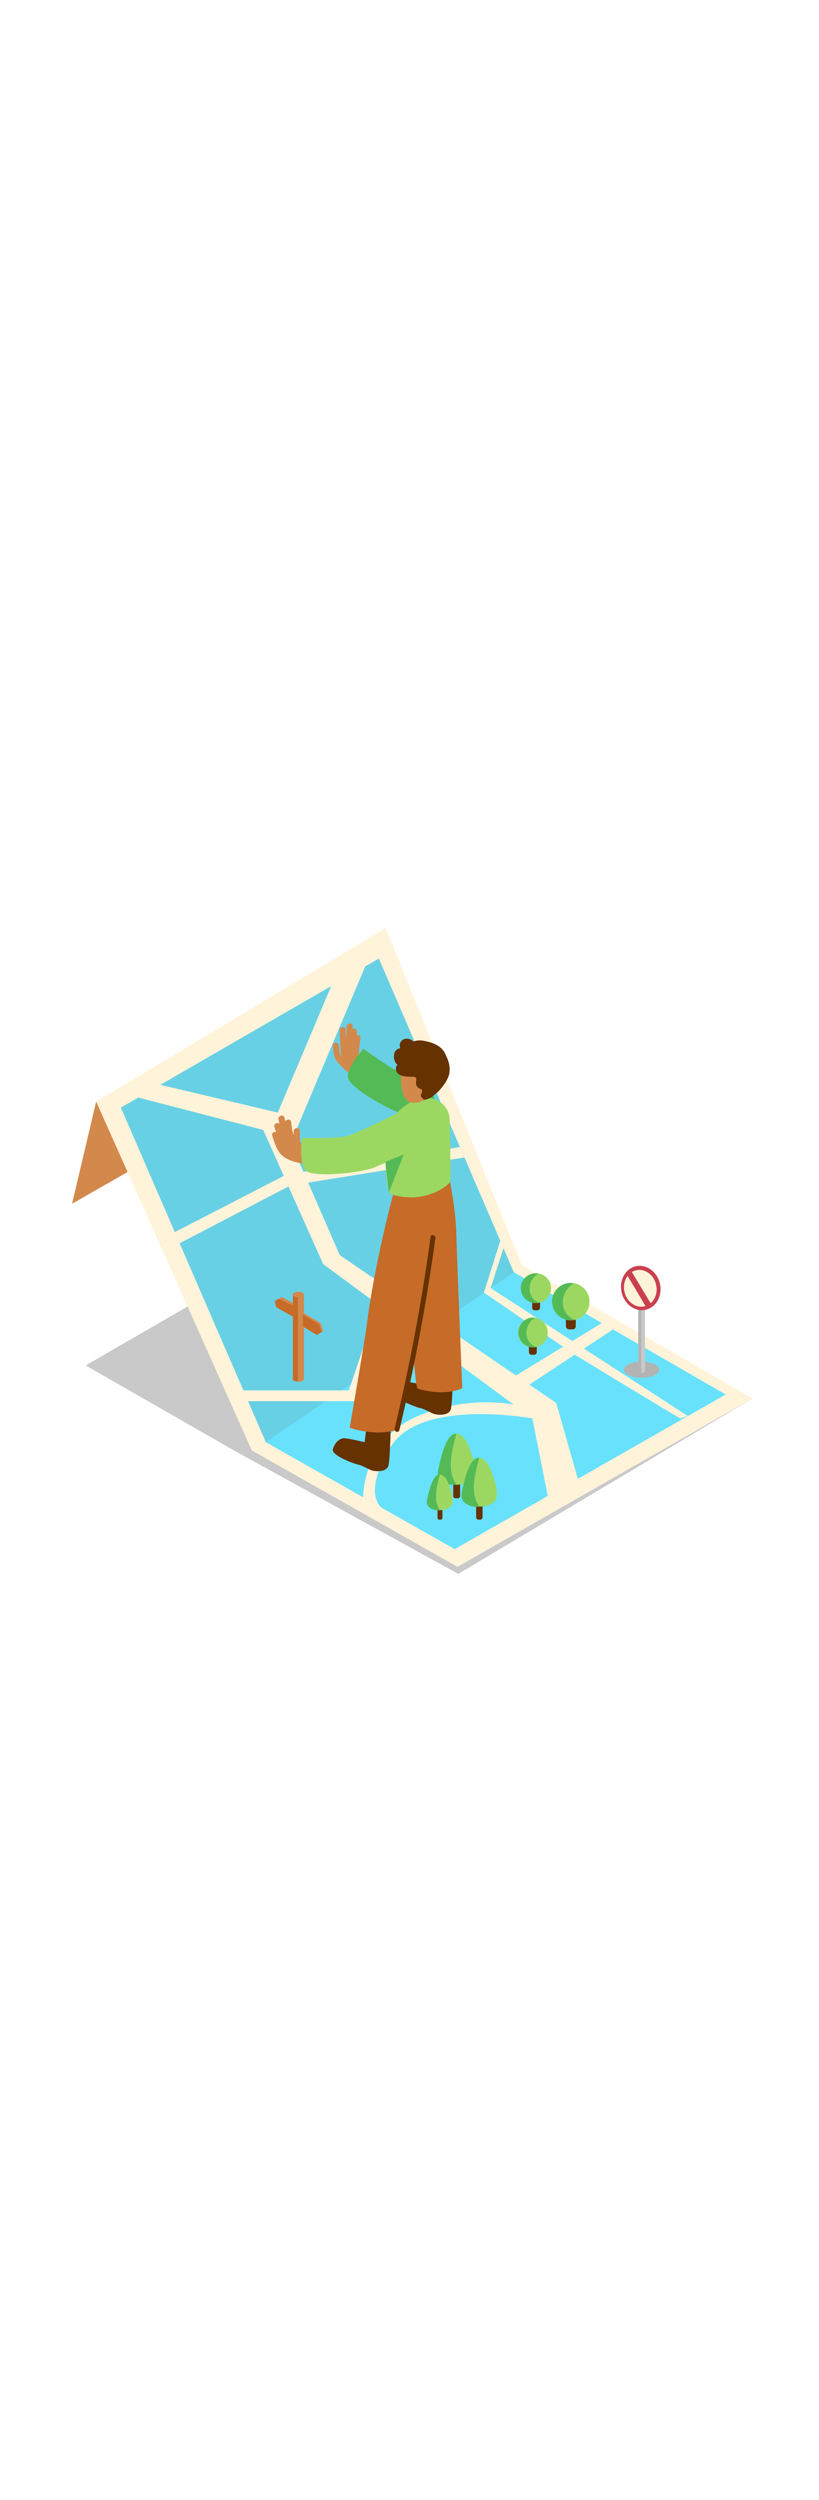 <svg version="1.1" id="Layer_1" xmlns="http://www.w3.org/2000/svg" xmlns:xlink="http://www.w3.org/1999/xlink" x="0px" y="0px" viewBox="0 0 500 500" style="width: 164px;" xml:space="preserve" data-imageid="map-1-97" imageName="Map 1" class="illustrations_image">
<style type="text/css">
	.st0_map-1-97{fill:#C9C9C9;}
	.st1_map-1-97{fill:#D3894C;}
	.st2_map-1-97{fill:#FFF3D9;}
	.st3_map-1-97{fill:#68E1FD;}
	.st4_map-1-97{opacity:0.1;fill:#653200;enable-background:new    ;}
	.st5_map-1-97{opacity:0.28;fill:url(#SVGID_1_);enable-background:new    ;}
	.st6_map-1-97{opacity:0.28;fill:url(#SVGID_00000131333195967868286810000017736396589683749561_);enable-background:new    ;}
	.st7_map-1-97{opacity:0.28;fill:url(#SVGID_00000129906680124192192820000013049376638816325538_);enable-background:new    ;}
	.st8_map-1-97{opacity:0.28;fill:url(#SVGID_00000115488412582640790200000005942817439568209300_);enable-background:new    ;}
	.st9_map-1-97{opacity:0.28;fill:url(#SVGID_00000054253726731908746540000006569145167592876475_);enable-background:new    ;}
	.st10_map-1-97{opacity:0.48;fill:url(#SVGID_00000005966601488949218140000000011633564933590933_);enable-background:new    ;}
	.st11_map-1-97{opacity:0.28;fill:url(#SVGID_00000142158800333525316570000018100845340487486394_);enable-background:new    ;}
	.st12_map-1-97{fill:#653200;}
	.st13_map-1-97{fill:#9CD861;}
	.st14_map-1-97{fill:#54BA56;}
	.st15_map-1-97{fill:#C66B28;}
	.st16_map-1-97{fill:#B3B3B3;}
	.st17_map-1-97{fill:#CA4050;}
</style>
<polyline id="Shadow_map-1-97" class="st0_map-1-97" points="459.4,340.5 279.8,447.5 144.2,373 52.3,320.4 228.8,218.5 "/>
<g id="Map_map-1-97">
	<polyline class="st1_map-1-97" points="58.7,159.5 44,221.8 93.4,193.6 &#9;"/>
	<polygon class="st2_map-1-97" points="459.4,340.5 279.3,443.2 153.7,372.2 58.7,159.5 235.5,53.7 318.6,259.3 &#9;"/>
	<polygon class="st3_map-1-97 targetColor" points="443,338.1 277.6,432.4 162.3,367.2 73.8,163.2 231.3,72.3 313.7,263.6 &#9;" style="fill: rgb(104, 225, 253);"/>
	<polygon class="st4_map-1-97" points="231.3,72.3 313.7,263.6 162.3,367.2 73.8,163.2 &#9;"/>
	<polyline class="st2_map-1-97" points="81.5,156.3 160.7,176.8 197.3,258.6 325,352.7 334.4,400 352.8,389.6 339.6,343.3 207.4,253.1 &#10;&#9;&#9;169.5,166.2 97.9,149.3 &#9;"/>
	<path class="st2_map-1-97" d="M174.6,191.7l54.9-130.1l-21,12.6l-43.3,102.4C169,180.7,170.4,188,174.6,191.7z"/>
	<polyline class="st2_map-1-97" points="375.1,297.9 321.8,333 315,326.5 369,293.6 &#9;"/>
	<path class="st2_map-1-97" d="M415.5,352.7c0.5,0.8-64.7-38.9-64.7-38.9l-55.4-37.8l10.5-33l1.7,5.3l-8.1,24.9l120.4,78"/>
	<path class="st2_map-1-97" d="M325,352.7c0,0-68-12.5-86.3,17.1s-5.4,37.6-5.4,37.6l-11.6-6.6c0,0-0.6-35.1,33.3-49.5s63.4-6,63.4-6"/>
	<polyline class="st2_map-1-97" points="106.7,239.1 174.8,204 280.8,187.2 283.5,193.6 177.2,210.7 109.7,245.9 &#9;"/>
	<polyline class="st2_map-1-97" points="230.8,282.9 213,335.6 139.3,335.6 146.5,342.2 217.2,342.2 236.9,286.8 &#9;"/>
</g>
<g id="Shadow-2_map-1-97">
	
		<linearGradient id="SVGID_1_-map-1-97" gradientUnits="userSpaceOnUse" x1="-623.558" y1="167.619" x2="-598.498" y2="183.649" gradientTransform="matrix(-1 0 0 -1 -426.73 502)">
		<stop offset="0" style="stop-color:#653200;stop-opacity:0"/>
		<stop offset="1" style="stop-color:#653200"/>
	</linearGradient>
	<path class="st5_map-1-97" d="M183,323.7c8.1,3,19.9,7.3,20.4,7.5l-11.4,7.4l-13.2-9.8C180.5,327.5,182,325.7,183,323.7z"/>
	
		<linearGradient id="SVGID_00000031175310300456812760000007170855184264208281_-map-1-97" gradientUnits="userSpaceOnUse" x1="-842.324" y1="166.796" x2="-810.974" y2="189.406" gradientTransform="matrix(-1 0 0 -1 -426.73 502)">
		<stop offset="0" style="stop-color:#653200;stop-opacity:0"/>
		<stop offset="1" style="stop-color:#653200"/>
	</linearGradient>
	<path style="opacity:0.28;fill:url(#SVGID_00000031175310300456812760000007170855184264208281_);enable-background:new    ;" d="&#10;&#9;&#9;M420.9,331.2c-0.7-0.4-28-10.3-28-10.3l-3,3.2l19.6,14.5L420.9,331.2z"/>
	
		<linearGradient id="SVGID_00000135680071480213394920000005805474596003635603_-map-1-97" gradientUnits="userSpaceOnUse" x1="-788.874" y1="198.136" x2="-764.534" y2="213.706" gradientTransform="matrix(-1 0 0 -1 -426.73 502)">
		<stop offset="0" style="stop-color:#653200;stop-opacity:0"/>
		<stop offset="1" style="stop-color:#653200"/>
	</linearGradient>
	<path style="opacity:0.28;fill:url(#SVGID_00000135680071480213394920000005805474596003635603_);enable-background:new    ;" d="&#10;&#9;&#9;M347.9,293.6c8.1,3,19.9,7.3,20.4,7.5l-10.4,6.7L345.5,297C347.3,295.6,346.9,295.6,347.9,293.6z"/>
	
		<linearGradient id="SVGID_00000098930473445663708180000008125728439101148351_-map-1-97" gradientUnits="userSpaceOnUse" x1="-767.029" y1="182.263" x2="-742.679" y2="197.833" gradientTransform="matrix(-1 0 0 -1 -426.73 502)">
		<stop offset="0" style="stop-color:#653200;stop-opacity:0"/>
		<stop offset="1" style="stop-color:#653200"/>
	</linearGradient>
	<path style="opacity:0.28;fill:url(#SVGID_00000098930473445663708180000008125728439101148351_);enable-background:new    ;" d="&#10;&#9;&#9;M326,309.5c8.1,3,19.9,7.3,20.4,7.5l-10.4,6.7l-12.4-10.8C325.5,311.5,325,311.5,326,309.5z"/>
	
		<linearGradient id="SVGID_00000052803279544214355870000000543181248561877951_-map-1-97" gradientUnits="userSpaceOnUse" x1="-769.082" y1="208.893" x2="-744.742" y2="224.453" gradientTransform="matrix(-1 0 0 -1 -426.73 502)">
		<stop offset="0" style="stop-color:#653200;stop-opacity:0"/>
		<stop offset="1" style="stop-color:#653200"/>
	</linearGradient>
	<path style="opacity:0.28;fill:url(#SVGID_00000052803279544214355870000000543181248561877951_);enable-background:new    ;" d="&#10;&#9;&#9;M328.1,282.8c8.1,3,19.9,7.3,20.4,7.5l-10.4,6.7l-12.4-10.8C327.5,284.8,327.1,284.8,328.1,282.8z"/>
	
		<linearGradient id="SVGID_00000041993763565374754000000007561645637272684970_-map-1-97" gradientUnits="userSpaceOnUse" x1="197.355" y1="110.676" x2="232.975" y2="164.096" gradientTransform="matrix(1 0 0 -1 0 502)">
		<stop offset="1.000000e-02" style="stop-color:#FFF3D9;stop-opacity:0"/>
		<stop offset="1" style="stop-color:#B3B3B3"/>
	</linearGradient>
	
		<polygon style="opacity:0.48;fill:url(#SVGID_00000041993763565374754000000007561645637272684970_);enable-background:new    ;" points="&#10;&#9;&#9;276.4,342.4 241.6,330.4 160.4,377.2 215.9,409 &#9;"/>
	
		<linearGradient id="SVGID_00000106121764441196385440000003450304985151966389_-map-1-97" gradientUnits="userSpaceOnUse" x1="-720.804" y1="103.631" x2="-700.864" y2="116.171" gradientTransform="matrix(-1 0 0 -1 -426.73 502)">
		<stop offset="0" style="stop-color:#653200;stop-opacity:0"/>
		<stop offset="1" style="stop-color:#653200"/>
	</linearGradient>
	<path style="opacity:0.28;fill:url(#SVGID_00000106121764441196385440000003450304985151966389_);enable-background:new    ;" d="&#10;&#9;&#9;M304,395c-1.2-0.6-30.6-11-30.6-11l-3.7,6l22.5,16.8L304,395z"/>
</g>
<g id="Trees_2_map-1-97">
	<path class="st12_map-1-97" d="M279.5,401.4h-1.4c-0.8,0-1.4-0.6-1.4-1.4v-24.5c0-0.8,0.6-1.4,1.4-1.4h1.4c0.8,0,1.4,0.6,1.4,1.4V400&#10;&#9;&#9;C280.9,400.8,280.3,401.4,279.5,401.4z"/>
	<path class="st13_map-1-97" d="M268.7,379.8c1-4.1,5.1-22.2,12.6-16.9c3.8,2.7,4.9,7,6.4,11.1c1.4,3.4,2.2,7.1,2.4,10.8&#10;&#9;&#9;c0.1,7.5-7.5,8.4-13.4,8.4c-3.4,0-8.2-2-9-5.7c-0.5-2.2,0.3-4.8,0.8-7L268.7,379.8z"/>
	<path class="st14_map-1-97" d="M268.3,380.6l0.2-0.8c0.8-3.6,4.2-18.2,10.1-17.8c-1.8,7.7-4.4,15.8-3,23.6c0.4,2.7,1.5,5.3,3.1,7.6&#10;&#9;&#9;c-0.8,0-1.6,0-2.3,0c-3.4,0-8.2-2-9-5.7C267,385.3,267.9,382.7,268.3,380.6z"/>
	<path class="st12_map-1-97" d="M269.1,414.4h-1c-0.5,0-1-0.4-1-1v-17c0-0.5,0.4-1,1-1h1c0.5,0,1,0.4,1,1v17C270,414,269.6,414.4,269.1,414.4&#10;&#9;&#9;z"/>
	<path class="st13_map-1-97" d="M261.5,399.3c0.7-2.9,3.6-15.5,8.8-11.8c2.7,1.9,3.4,4.9,4.5,7.8c1,2.4,1.5,4.9,1.6,7.5&#10;&#9;&#9;c0.1,5.2-5.2,5.9-9.3,5.9c-2.4,0-5.7-1.4-6.3-4c-0.3-1.5,0.2-3.4,0.6-4.9L261.5,399.3z"/>
	<path class="st14_map-1-97" d="M261.3,399.9l0.1-0.6c0.6-2.5,2.9-12.7,7.1-12.4c-1.2,5.4-3,11-2.1,16.5c0.3,1.9,1.1,3.7,2.2,5.3H267&#10;&#9;&#9;c-2.4,0-5.7-1.4-6.3-4C260.4,403.2,260.9,401.4,261.3,399.9z"/>
	<path class="st12_map-1-97" d="M293.3,414.4H292c-0.7,0-1.3-0.6-1.3-1.3v-23.4c0-0.7,0.6-1.3,1.3-1.3h1.3c0.7,0,1.3,0.6,1.3,1.3v23.4&#10;&#9;&#9;C294.6,413.8,294,414.4,293.3,414.4z"/>
	<path class="st13_map-1-97" d="M283,393.7c0.9-3.9,4.9-21.2,12-16.1c3.6,2.6,4.7,6.7,6.1,10.6c1.3,3.3,2.1,6.8,2.3,10.3&#10;&#9;&#9;c0.1,7.2-7.2,8.1-12.8,8c-3.2,0-7.8-1.9-8.6-5.4c-0.5-2.1,0.3-4.6,0.8-6.7L283,393.7z"/>
	<path class="st14_map-1-97" d="M282.6,394.5l0.2-0.8c0.8-3.5,4-17.4,9.7-17c-1.7,7.3-4.2,15.1-2.8,22.6c0.4,2.6,1.5,5.1,3,7.3&#10;&#9;&#9;c-0.8,0-1.5,0-2.2,0c-3.2,0-7.8-1.9-8.6-5.4C281.4,399,282.2,396.5,282.6,394.5z"/>
</g>
<g id="Sign_map-1-97">
	<path class="st1_map-1-97" d="M178.9,329.3l-0.1-0.2v-52h6.8v52.1C183.6,330.7,180.9,330.7,178.9,329.3z"/>
	<polygon class="st1_map-1-97" points="182.1,295 193.4,301.8 197.3,299.5 195.7,294.5 184.8,288.1 &#9;"/>
	<polygon class="st15_map-1-97" points="184.8,289.4 194.7,295.3 196.4,300 193.4,301.8 185,296.7 &#9;"/>
	<polyline class="st1_map-1-97" points="181.4,283.6 172,278.7 167.7,281.3 172,285.8 178.5,287.2 &#9;"/>
	<path class="st15_map-1-97" d="M178.9,329.3l-0.1-0.2v-52h3.1v53.1C180.7,330.2,179.7,329.9,178.9,329.3z"/>
	<polyline class="st15_map-1-97" points="181.8,285.5 170.1,279.6 167.7,281.3 168.6,284.9 180,291.3 &#9;"/>
	<ellipse class="st1_map-1-97" cx="182.1" cy="277.2" rx="3.4" ry="1.7"/>
</g>
<g id="Roadside_Sign_map-1-97">
	<ellipse class="st16_map-1-97" cx="391.7" cy="323" rx="10.8" ry="4.9"/>
	<path class="st0_map-1-97" d="M389.8,324l-0.1-0.2v-52h4.1v52.1c-0.7,1.1-2.3,1.4-3.4,0.7C390.2,324.5,389.9,324.2,389.8,324z"/>
	<path class="st16_map-1-97" d="M389.8,324l-0.1-0.2v-52h1.8V325C390.8,324.9,390.2,324.5,389.8,324z"/>
	<ellipse class="st2_map-1-97" cx="391.7" cy="271.8" rx="2.1" ry="1.7"/>
	
		<ellipse transform="matrix(0.973 -0.229 0.229 0.973 -52.205 96.99)" class="st17_map-1-97" cx="391.4" cy="273.2" rx="12" ry="13.6"/>
	
		<ellipse transform="matrix(0.973 -0.229 0.229 0.973 -52.251 96.911)" class="st2_map-1-97" cx="391.1" cy="273.4" rx="9.9" ry="11.3"/>
	<path class="st17_map-1-97" d="M385.5,263l11.8,19.6c0,0-1.8,4.8-2.7,2.7s-11.9-20.2-11.9-20.2L385.5,263z"/>
</g>
<g id="Trees_1_map-1-97">
	<path class="st12_map-1-97" d="M326.1,313.9h-1.6c-0.9,0-1.6-0.7-1.6-1.6v-10.4c0-0.9,0.7-1.6,1.6-1.6h1.6c0.9,0,1.6,0.7,1.6,1.6v10.4&#10;&#9;&#9;C327.7,313.2,327,313.9,326.1,313.9z"/>
	<circle class="st13_map-1-97" cx="325.3" cy="300.3" r="9.1"/>
	<path class="st14_map-1-97" d="M325.3,291.2c0.5,0,1,0,1.5,0.1c-3.8,2.1-5.9,6.3-5.3,10.6c0.4,3.3,2.6,6.1,5.8,7.3c-0.6,0.1-1.3,0.2-2,0.2&#10;&#9;&#9;c-5-0.2-9-4.4-8.8-9.4C316.7,295.3,320.5,291.4,325.3,291.2L325.3,291.2z"/>
	<path class="st12_map-1-97" d="M349.6,298.4h-2.2c-1,0-1.9-0.8-1.9-1.9v-13.2c0-1,0.8-1.9,1.9-1.9h2.2c1,0,1.9,0.8,1.9,1.9v13.2&#10;&#9;&#9;C351.5,297.6,350.6,298.4,349.6,298.4z"/>
	<circle class="st13_map-1-97" cx="348.5" cy="281.5" r="11.4"/>
	<path class="st14_map-1-97" d="M348.5,270.1c0.6,0,1.3,0.1,1.9,0.2c-4.7,2.6-7.4,7.9-6.7,13.2c0.5,4.1,3.3,7.6,7.2,9.1&#10;&#9;&#9;c-6.1,1.4-12.2-2.5-13.6-8.7c-1.4-6.1,2.5-12.2,8.7-13.6C346.8,270.2,347.6,270.1,348.5,270.1z"/>
	<path class="st12_map-1-97" d="M328.1,286.8h-1.6c-0.9,0-1.6-0.7-1.6-1.6v-10.4c0-0.9,0.7-1.6,1.6-1.6h1.6c0.9,0,1.6,0.7,1.6,1.6v10.4&#10;&#9;&#9;C329.6,286.1,328.9,286.8,328.1,286.8z"/>
	<circle class="st13_map-1-97" cx="327.3" cy="273.3" r="9.1"/>
	<path class="st14_map-1-97" d="M327.3,264.2c0.5,0,1,0,1.5,0.1c-3.8,2.1-5.9,6.3-5.4,10.6c0.4,3.3,2.6,6.1,5.8,7.3c-0.6,0.1-1.3,0.2-1.9,0.2&#10;&#9;&#9;c-5,0.2-9.2-3.8-9.4-8.8c-0.2-5,3.8-9.2,8.8-9.4C326.9,264.2,327.1,264.2,327.3,264.2z"/>
</g>
<g id="Character_map-1-97">
	<path class="st12_map-1-97" d="M276.5,316.9c0.4,1.8-0.2,25.4-1.2,29.9s-7.9,3.8-9.9,3.3s-5.9-3.1-8.5-3.6s-16.6-5.6-15.6-9.4s4.1-7,7.4-6.7&#10;&#9;&#9;s12,2.4,12,2.4l2.6-21.1"/>
	<path class="st1_map-1-97" d="M226.7,141.3c0.3-0.8,0-1.7-0.7-2.2c-2.6-1.8-4.9-3.9-7.1-6.2c0-0.5,0-0.9,0-1.4c0.3-3.7,0.7-7.3,1.1-10.9&#10;&#9;&#9;c0.1-1.4-1.2-2-2.2-1.6l0.1-2.3c0-1-0.8-1.7-1.7-1.8c-0.4,0-0.7,0.1-1,0.3c0-0.5,0-1.1,0.1-1.6c0.2-2.3-3.4-2.3-3.6,0&#10;&#9;&#9;c-0.2,2.8-0.3,5.7-0.5,8.6c-0.1-2.1-0.2-4.3-0.2-6.4c0-2.3-3.6-2.3-3.6,0c0.1,5.4,0.4,10.9,0.8,16.3c-1.2-2.1-1-4.3-1.4-6.8&#10;&#9;&#9;c-0.3-2.2-3.9-2.3-3.6,0c0.4,3.4,0.2,6.4,2.3,9.3c1.1,1.5,2.4,3,3.8,4.2c0.1,0.1,0.2,0.3,0.3,0.4c3.2,3,6.6,5.6,10.3,7.9&#10;&#9;&#9;c1.6,1,3-0.8,2.5-2.2c0.1-0.2,0.1-0.4,0.1-0.6c0.1-0.1,0.1-0.1,0.2-0.2c0.4-0.1,0.8-0.3,1.1-0.6l0.3,0.3&#10;&#9;&#9;C225.9,145.3,228.4,142.8,226.7,141.3z"/>
	<path class="st14_map-1-97" d="M265.5,146.5c-8-1.4-17.2-3.1-20.2-4.2c-5.7-2-23.4-15-23.4-15s-9.6,10.4-9.6,17s28.3,22.3,36.6,23.6&#10;&#9;&#9;c2.9,0.5,8.5,2,14.4,3.5C264.8,163.2,265.5,154.9,265.5,146.5z"/>
	<path class="st15_map-1-97" d="M274.7,208.5c0-0.4,3.6,17.3,3.9,32c0.2,11.1,3.6,93.7,3.6,93.7s-9.4,5.5-27.1,0.4&#10;&#9;&#9;c-2.6-0.7-5.8-76.5-5.8-76.5l6.1-39.1"/>
	<path class="st1_map-1-97" d="M196.6,190.6c0.2-0.8-0.2-1.6-1-1.8c-0.1,0-0.2,0-0.3-0.1l-7.1-1c-1.6-1-3.4-2.2-5-3.4&#10;&#9;&#9;c-0.2-2.3-0.2-4.6-0.1-6.8c0.1-2.4-3.7-2.4-3.8,0c0,0.8,0,1.6,0,2.4c-1.1-2.4-1.2-5.8-1.6-8.1c-0.4-1.9-2.8-1.6-3.5-0.2&#10;&#9;&#9;c-0.2-0.7-0.3-1.4-0.5-2.2c-0.5-2.4-4.1-1.4-3.7,1c0.2,0.9,0.4,1.7,0.6,2.6c-1.2-1-3.6-0.1-3.1,1.9c0.3,1.1,0.7,2.2,1.1,3.2&#10;&#9;&#9;c-1.3-0.4-3,0.5-2.4,2.2c1.5,4.4,2.9,9.9,6.9,12.8c5,3.6,11.9,4.3,17.8,5.1c1.2,0.1,2.2-0.7,2.4-1.9c0-0.1,0-0.3,0-0.4&#10;&#9;&#9;c0.3,0.1,0.6,0.1,0.9,0.2c2.1,0.3,3.2-2.4,1.8-3.4C196.5,192.1,196.8,191.4,196.6,190.6z"/>
	<path class="st13_map-1-97" d="M243.2,166.3c0,0-25.2,12.6-31.1,14.2s-27.8,1.2-27.8,1.2s-1.8,14,1.9,19.4s36,1.8,43.5-1.9&#10;&#9;&#9;s35.9-12.4,34.6-16.5S243.2,166.3,243.2,166.3z"/>
	<path class="st12_map-1-97" d="M238.4,351.3c0.4,1.8-0.2,25.4-1.2,29.9s-7.9,3.8-9.9,3.3s-5.9-3.1-8.5-3.6s-16.6-5.6-15.6-9.4s4.1-7,7.4-6.7&#10;&#9;&#9;s12,2.4,12,2.4l2.6-21.1"/>
	<path class="st15_map-1-97" d="M239.9,216.5c0,0-11.3,41.8-16,79.3c-1.1,9-10.4,62.6-10.4,62.6s15.3,5.6,29,1.2c0,0,16.2-68.4,16.9-69.7&#10;&#9;&#9;s3.2-42.4,4.5-74.2"/>
	<path class="st13_map-1-97" d="M264.3,157.9l-6.7-1.6c-1.6,0.3-15.6,7-20.9,17.6c-0.5,3.2-0.8,6.3-0.9,9.5c-0.3,4.3-0.5,8.6-0.4,12.8&#10;&#9;&#9;c0,4.7,0.4,9.3,1.1,13.9c0.3,2,0.5,3,1,4.9c0.8,0.6,1.7,1.1,2.7,1.4c20.3,5.7,34.1-6.4,34.6-8c0.5-1.8,0-24.6-0.3-38.2&#10;&#9;&#9;C274.3,164.3,270.1,159.2,264.3,157.9z"/>
	<path class="st1_map-1-97" d="M245.3,135.4c0,0-3.1,22.6,5.3,24.6c8.4,2,17.5-8,18-12.7S256.4,127.2,245.3,135.4z"/>
	<path class="st12_map-1-97" d="M274.5,139.5c0-3.5-1.5-6.8-3.1-9.9c-2.6-4.7-8.1-6.3-12.9-7.2c-2.1-0.4-4.2-0.2-6.2,0.5&#10;&#9;&#9;c-1.6-2-5.3-2.4-7.1-0.5c-1.2,1.2-1.5,3-0.8,4.6c-2.1,0.2-3.7,1.8-3.8,3.9c-0.4,2.4,0.3,4.9,2.1,6.1c-1.3,1.3-1.4,3.4-0.2,4.9&#10;&#9;&#9;c2.1,2.7,6.4,2.3,9.5,2.5c0.2,0,0.5,0,0.7-0.1c0.3,0.2,0.5,0.3,0.8,0.4c0.2,0.1,0.3,0.1,0.5,0.2c0,0.1,0,0.1,0,0.2&#10;&#9;&#9;c0.5,1.9-0.7,3.4,0.6,5.2c0.4,0.6,1.1,1.1,1.8,1.4c0.2,0.1,0.8,0.1,0.9,0.3c0.8,0.8,0.2,2.3-0.2,3.1c-0.4,0.7-0.2,1.5,0.5,1.9&#10;&#9;&#9;c0,0,0.1,0,0.1,0.1c0.1,0.2,0.2,0.4,0.4,0.5c0.2,0.5,0.7,0.9,1.3,0.8c2.2-0.4,4.2-1.4,5.7-3c0.9-0.6,1.7-1.3,2.5-2&#10;&#9;&#9;c2.8-3.2,5.7-6.7,6.7-10.9C274.4,141.5,274.5,140.5,274.5,139.5z"/>
	<path class="st12_map-1-97" d="M262.9,242c-5.4,39.3-12.7,78.4-22,117c-0.4,1.9,2.5,2.7,2.9,0.8c9.3-38.6,16.6-77.6,22-117&#10;&#9;&#9;C266.1,240.9,263.1,240.1,262.9,242z"/>
	<polygon class="st14_map-1-97" points="235.3,196.3 246.5,191.7 237.4,215.1 &#9;"/>
</g>
</svg>